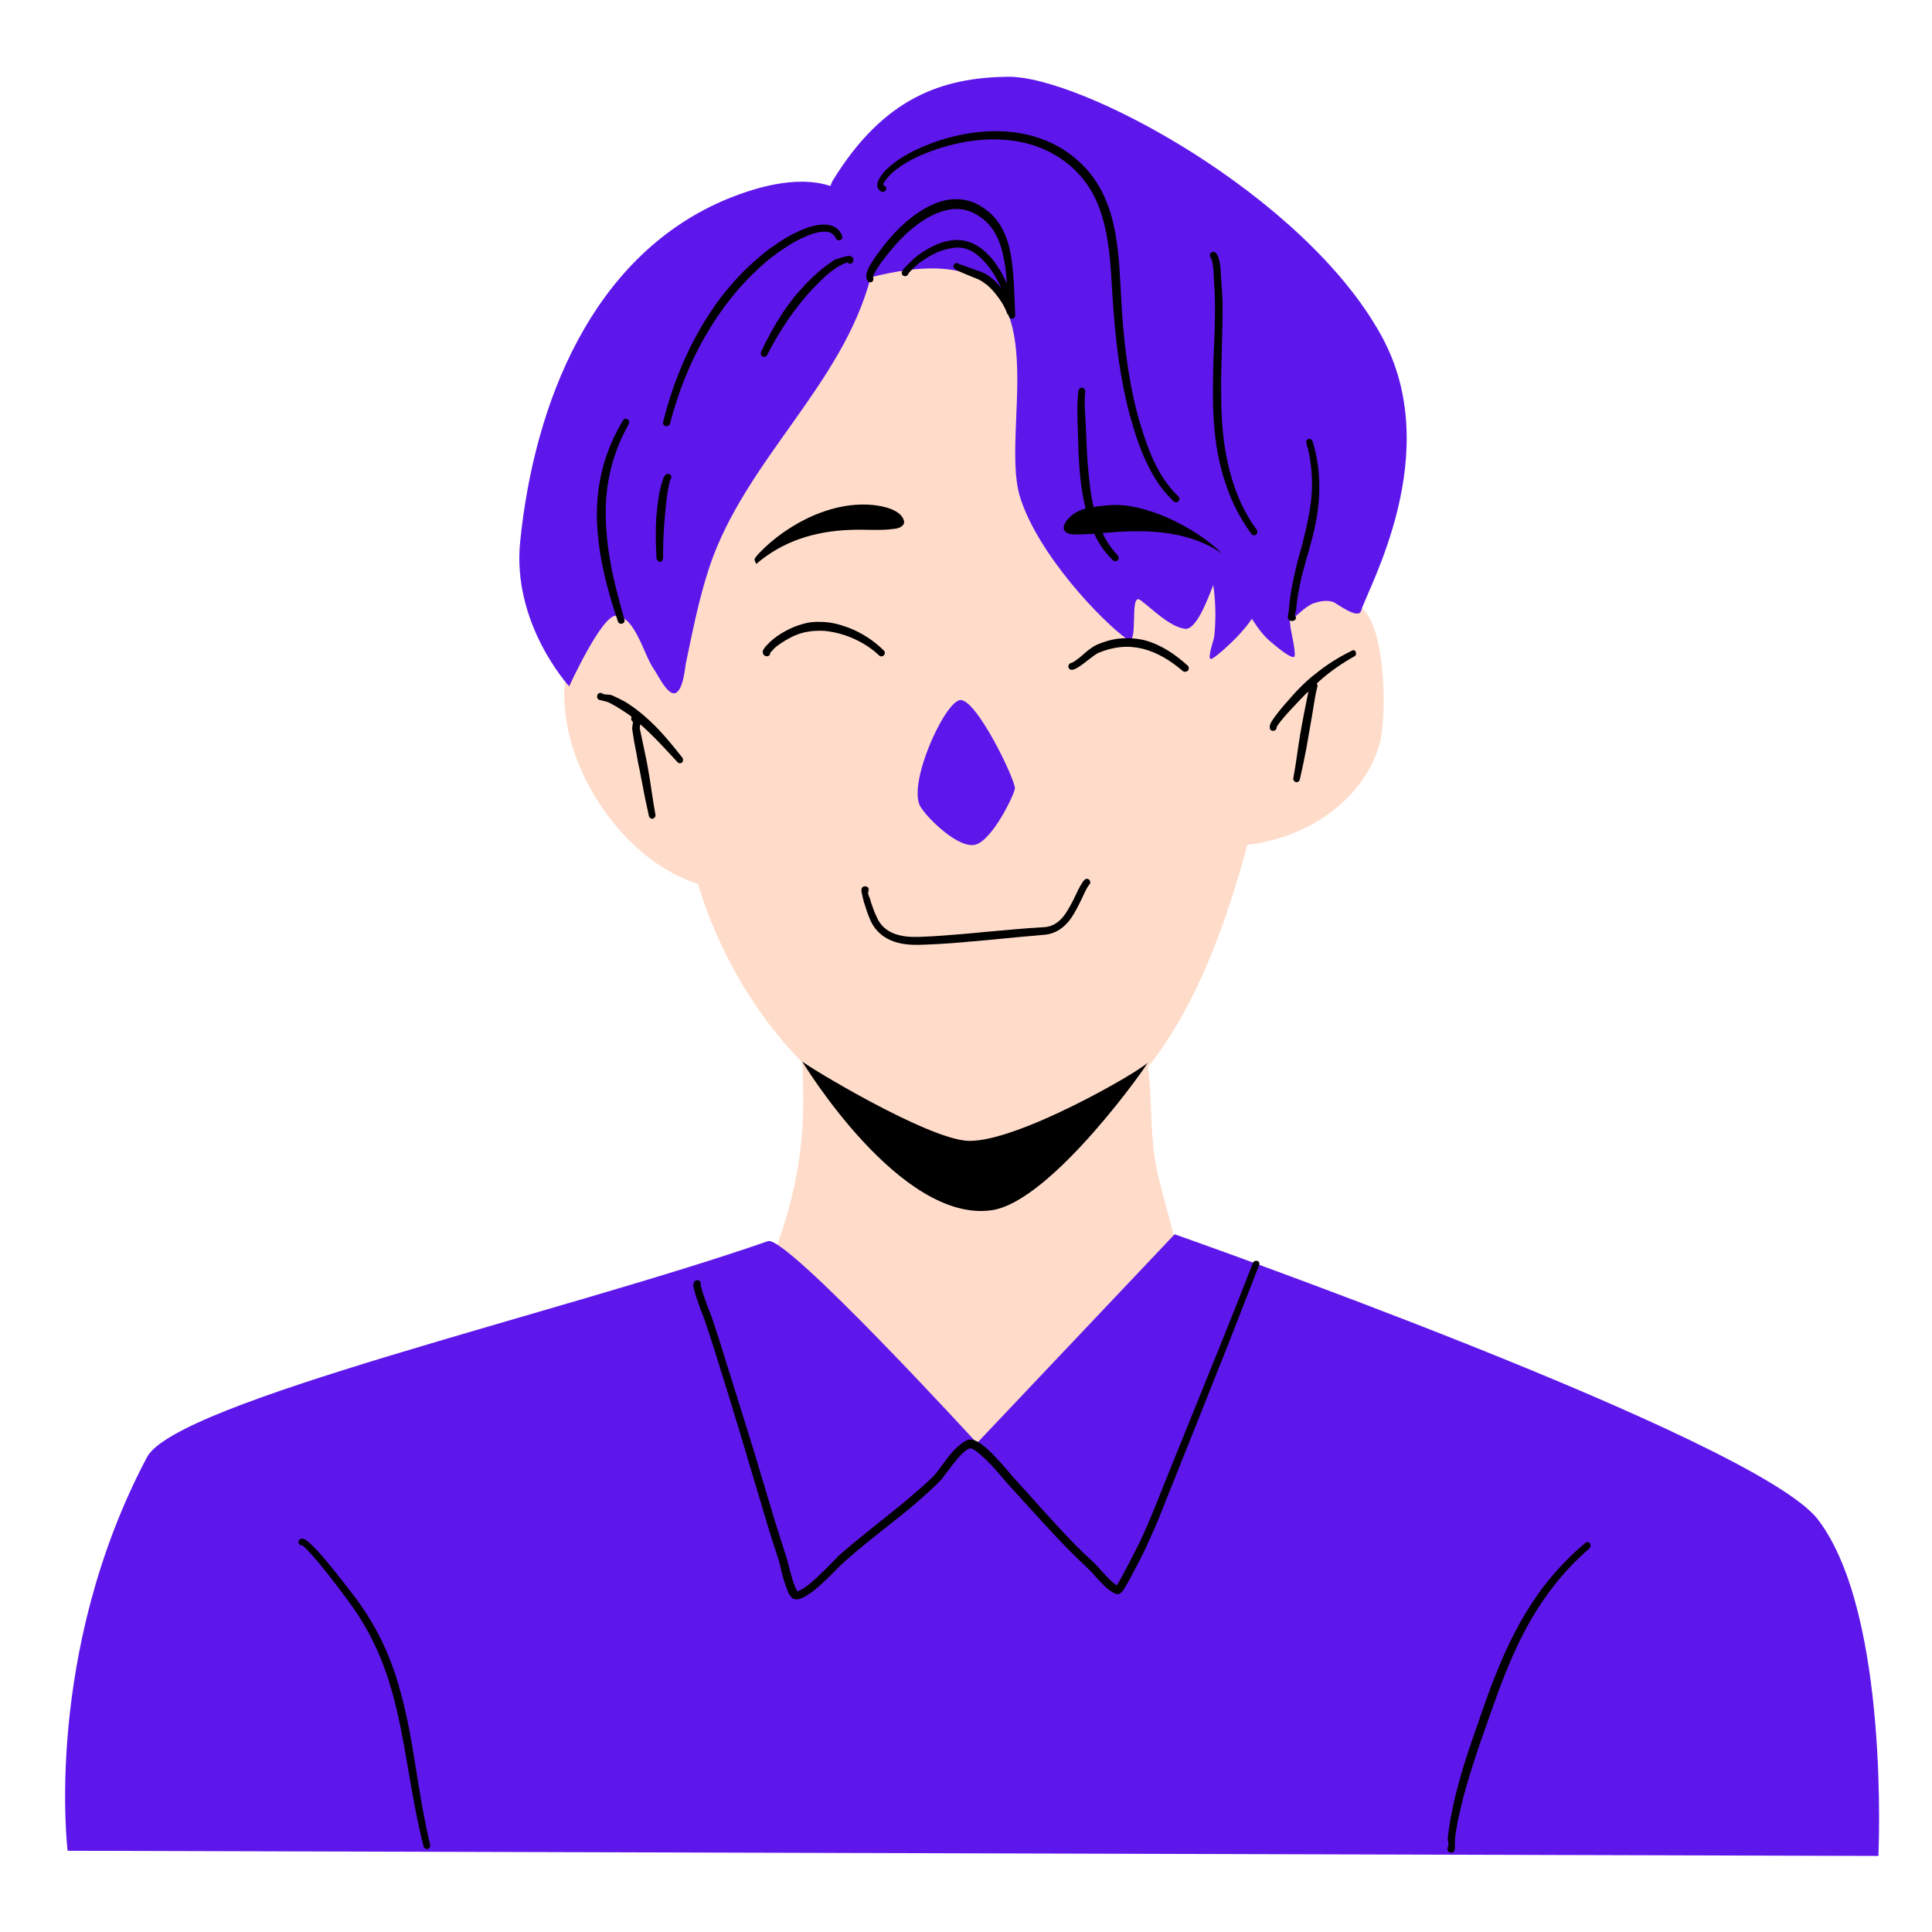 <svg xmlns="http://www.w3.org/2000/svg" xmlns:xlink="http://www.w3.org/1999/xlink" width="500" zoomAndPan="magnify" viewBox="0 0 375 375" height="500" preserveAspectRatio="xMidYMid meet" version="1.0"><defs><clipPath id="1fa6b307b0"><path d="M 12 14.559 L 365 14.559 L 365 360.309 L 12 360.309 Z M 12 14.559 " clip-rule="nonzero"/></clipPath></defs><path fill="#ffdcca" d="M 267.57 145.125 C 264.289 155.16 254.379 162.449 242.125 163.988 C 238.105 178.703 232.414 195.156 222.84 207.062 C 223.578 212.348 223.242 220.375 224.379 226.195 C 226.055 234.758 229.066 241.109 228.531 247.664 C 228.129 252.613 220.898 259.906 217.953 263.52 C 204.293 280.039 183.066 291.609 164.52 274.891 C 161.57 272.281 158.895 269.402 156.418 266.328 C 153.137 262.312 148.648 256.629 147.777 251.277 C 147.309 248.199 150.121 243.918 151.059 241.109 C 153.203 234.891 154.809 228.602 155.48 222.047 C 156.016 216.762 156.016 211.48 155.68 206.195 C 154.406 204.855 153.137 203.52 151.996 202.18 C 144.098 192.75 138.738 182.383 135.457 171.547 C 117.578 166.062 102.648 139.238 112.824 122.184 C 117.512 114.422 128.027 121.047 132.109 127.266 C 133.113 117.969 134.988 108.672 137.535 99.508 C 141.285 85.863 148.582 73.688 157.555 62.852 C 159.027 61.047 163.516 53.891 166.328 53.555 L 176.168 45.93 C 201.68 41.582 197.195 83.188 206.836 96.766 C 212.461 104.727 223.375 108.539 232.148 111.75 C 236.766 113.488 243.328 114.957 246.008 119.508 C 246.543 120.375 246.945 121.312 247.281 122.316 C 247.48 122.051 247.684 121.848 247.816 121.648 C 251.898 116.633 259.266 112.953 264.688 118.371 C 269.043 122.652 269.309 139.977 267.57 145.125 Z M 267.57 145.125 " fill-opacity="1" fill-rule="evenodd"/><g clip-path="url(#1fa6b307b0)"><path fill="#5e17eb" d="M 364.594 360.238 L 13.125 359.234 C 13.125 359.234 8.371 320.977 28.523 282.848 C 34.215 272.078 108.676 254.957 149.051 240.91 C 152.598 239.641 189.629 280.105 189.629 280.105 L 227.996 239.57 C 227.996 239.57 340.891 279.238 352.875 294.957 C 366.871 313.281 364.594 360.238 364.594 360.238 Z M 119.59 119.508 C 123.34 119.707 124.945 127.133 126.953 129.941 C 127.559 130.746 129.5 134.891 130.973 134.559 C 132.578 134.156 132.914 129.941 133.113 128.805 C 134.453 122.449 135.66 116.164 137.734 109.941 C 144.699 89.273 163.516 74.758 169.004 53.824 C 209.449 43.59 193.379 81.582 197.996 96.496 C 201.48 107.602 213.734 120.445 218.754 124.055 C 221.234 125.793 219.023 114.758 221.367 116.496 C 223.645 118.168 226.992 121.648 230.004 122.051 C 232.215 122.316 234.422 116.297 235.496 113.555 C 235.965 116.832 236.031 120.176 235.695 123.453 C 235.629 124.188 234.492 127.133 234.891 127.867 C 235.16 128.27 237.504 126.062 237.703 125.93 C 239.648 124.188 241.52 122.25 242.996 120.109 C 244.133 121.914 245.406 123.586 246.676 124.59 C 247.078 124.926 250.562 128.004 251.23 127.469 C 251.633 127.066 250.562 122.316 250.492 121.848 C 250.426 121.379 250.426 120.91 250.359 120.512 C 251.5 119.773 253.305 117.703 254.98 117.098 C 256.184 116.699 257.457 116.43 258.73 116.832 C 259.398 117.031 263.684 120.445 264.219 118.504 C 265.359 114.355 280.691 87.867 268.105 65.129 C 253.172 37.902 209.781 14.625 195.52 14.895 C 183.133 15.094 171.617 18.707 161.57 35.16 C 161.438 35.43 161.305 35.762 161.172 36.098 C 154.473 33.891 146.039 36.5 140.012 39.109 C 114.902 50.211 103.719 78.102 100.973 105.059 C 99.301 121.113 110.48 133.219 110.48 133.219 C 110.48 133.219 116.777 119.375 119.59 119.508 Z M 186.281 135.895 C 183.199 136.496 176.102 152.215 178.648 156.562 C 180.055 158.906 186.215 164.926 189.426 163.922 C 192.707 162.918 196.926 154.156 196.992 153.02 C 197.059 151.277 189.359 135.293 186.281 135.895 Z M 186.281 135.895 " fill-opacity="1" fill-rule="evenodd"/></g><path fill="#000000" d="M 308.613 299.57 C 308.414 299.305 307.945 299.234 307.676 299.504 C 302.789 303.652 299.039 308.199 296.094 313.148 C 293.348 317.699 291.207 322.582 289.262 327.73 C 288.059 331.008 286.918 334.352 285.715 337.832 C 284.91 340.105 284.176 342.445 283.504 344.789 C 282.836 347.129 282.234 349.469 281.766 351.879 C 281.629 352.68 281.43 353.414 281.363 354.219 C 281.227 355.02 281.094 355.824 281.027 356.559 C 280.961 356.895 281.16 357.762 281.16 358.297 C 280.961 358.434 280.895 358.766 280.961 359.035 C 281.094 359.367 281.227 359.504 281.297 359.504 C 281.562 359.637 282.234 359.77 282.367 358.969 C 282.434 358.633 282.367 357.297 282.434 356.762 C 282.5 356.023 282.633 355.223 282.77 354.484 C 282.902 353.75 283.035 352.949 283.238 352.211 C 283.641 350.34 284.109 348.465 284.645 346.66 C 285.445 343.918 286.316 341.109 287.254 338.434 C 288.461 335.023 289.598 331.676 290.805 328.398 C 292.68 323.316 294.754 318.5 297.367 314.02 C 300.246 309.203 303.727 304.652 308.48 300.574 C 308.75 300.305 308.816 299.84 308.613 299.57 Z M 281.094 358.766 C 280.961 358.766 281.16 358.566 281.227 358.5 C 281.16 358.633 281.16 358.766 281.094 358.766 Z M 127.156 140.91 C 125.883 139.641 124.543 138.438 123.07 137.367 C 122.402 136.898 121.73 136.43 120.996 136.027 C 120.258 135.629 119.523 135.293 118.785 134.957 C 118.516 134.824 117.715 134.824 117.18 134.758 C 117.043 134.559 116.844 134.492 116.641 134.492 C 116.172 134.492 115.973 134.758 115.973 134.824 C 115.906 134.957 115.703 135.695 116.441 135.895 C 116.508 135.895 116.574 135.895 116.641 135.961 C 116.641 135.961 116.641 135.895 116.641 135.895 C 116.711 135.895 116.844 135.895 116.91 135.828 C 116.844 135.895 116.777 135.961 116.711 135.961 C 117.18 136.027 117.914 136.23 118.184 136.363 C 118.852 136.699 119.59 137.098 120.191 137.5 C 120.859 137.902 121.465 138.305 122.133 138.77 C 122.332 138.906 122.469 139.039 122.602 139.172 C 122.535 139.305 122.469 139.441 122.535 139.641 C 122.535 139.84 122.668 139.977 122.871 140.109 C 122.871 140.242 122.801 140.441 122.801 140.578 C 122.734 140.977 122.668 141.379 122.734 141.715 C 122.871 142.449 122.938 143.117 123.07 143.855 C 123.203 144.523 123.34 145.258 123.473 145.93 C 123.672 147.066 123.875 148.27 124.141 149.406 C 124.477 151.145 124.812 152.883 125.145 154.625 C 125.414 155.895 125.684 157.098 125.949 158.371 C 126.016 158.703 126.352 158.973 126.688 158.906 C 127.02 158.836 127.289 158.504 127.223 158.168 C 126.688 155.293 126.352 152.348 125.816 149.406 C 125.613 148.137 125.348 146.93 125.078 145.66 L 124.207 141.512 C 124.141 141.312 124.207 140.977 124.277 140.645 C 124.277 140.645 124.277 140.578 124.277 140.578 C 124.879 141.113 125.547 141.715 126.082 142.25 C 127.957 144.055 129.699 145.996 131.508 147.934 C 131.707 148.203 132.176 148.203 132.379 148 C 132.645 147.734 132.645 147.332 132.445 147.066 C 130.703 144.859 129.031 142.785 127.156 140.91 Z M 116.777 134.559 C 116.777 134.492 116.91 134.625 116.91 134.625 C 116.977 134.691 116.977 134.691 117.043 134.758 C 116.844 134.691 116.711 134.625 116.777 134.559 Z M 116.641 135.895 L 116.711 135.895 C 116.641 135.961 116.641 135.961 116.641 135.895 Z M 247.949 140.977 C 247.949 141.047 247.949 141.113 247.949 141.113 C 247.883 141.047 247.883 140.977 247.949 140.977 Z M 263.148 126.531 C 263.285 126.863 263.215 127.266 262.883 127.398 C 260.605 128.672 258.461 130.141 256.52 131.816 C 256.188 132.082 255.918 132.352 255.582 132.684 C 255.648 132.75 255.719 132.953 255.719 133.152 C 255.719 133.285 255.582 133.82 255.516 134.023 L 255.25 135.359 L 254.645 139.039 C 254.445 140.043 254.312 141.113 254.109 142.117 C 253.91 143.117 253.773 144.188 253.574 145.191 C 253.172 147.266 252.77 149.273 252.301 151.277 C 252.234 151.613 251.898 151.883 251.566 151.812 C 251.23 151.746 250.961 151.414 251.031 151.078 C 251.566 148.203 251.898 145.328 252.367 142.516 C 252.57 141.312 252.836 140.043 253.039 138.84 L 253.773 135.16 L 253.977 134.223 C 253.844 134.355 253.707 134.492 253.574 134.559 C 252.637 135.492 251.766 136.43 250.895 137.367 C 250.695 137.566 248.484 139.91 247.883 140.977 C 247.883 140.977 247.883 140.977 247.883 141.047 C 247.883 140.977 247.816 140.91 247.75 140.844 C 247.816 140.91 247.816 140.977 247.816 141.047 C 247.816 141.047 247.75 141.113 247.816 141.113 C 247.816 141.312 247.75 141.512 247.547 141.715 C 247.281 141.914 246.812 141.914 246.609 141.648 C 246.477 141.512 246.41 141.246 246.477 140.844 C 246.543 140.578 246.676 140.242 246.945 139.84 C 247.75 138.57 249.488 136.562 249.691 136.363 C 250.562 135.359 251.43 134.355 252.367 133.422 C 253.305 132.484 254.312 131.547 255.383 130.746 C 257.457 129.074 259.734 127.602 262.211 126.398 C 262.613 126.062 263.016 126.195 263.148 126.531 Z M 128.695 81.984 C 130.234 75.695 132.645 69.406 135.992 63.656 C 137.668 60.777 139.543 58.035 141.684 55.562 C 143.828 53.02 146.238 50.746 148.852 48.672 C 149.25 48.34 149.586 48.07 149.988 47.871 C 150.391 47.602 150.727 47.336 151.125 47.066 C 152.734 45.996 156.684 43.656 159.695 43.59 C 161.371 43.523 162.777 44.125 163.445 45.73 C 163.582 46.062 163.445 46.465 163.113 46.598 C 162.777 46.734 162.375 46.598 162.242 46.266 C 161.641 44.859 160.164 44.793 158.625 45.129 C 156.082 45.73 153.27 47.469 151.996 48.34 C 151.594 48.605 151.262 48.875 150.926 49.074 C 150.59 49.34 150.258 49.609 149.855 49.875 C 147.309 51.883 145.031 54.156 142.957 56.566 C 140.883 59.039 139.008 61.648 137.398 64.391 C 134.051 69.941 131.641 76.098 130.035 82.25 C 129.969 82.586 129.566 82.785 129.23 82.719 C 128.895 82.652 128.629 82.316 128.695 81.984 Z M 159.363 52.352 C 158.559 53.02 157.824 53.688 157.152 54.359 C 156.148 55.359 155.211 56.43 154.273 57.5 C 153.402 58.641 152.531 59.777 151.797 60.914 C 150.258 63.254 148.918 65.73 147.711 68.336 C 147.578 68.672 147.711 69.074 148.047 69.207 C 148.383 69.34 148.781 69.207 148.918 68.871 C 150.188 66.398 151.594 64.059 153.137 61.781 C 153.938 60.645 154.742 59.574 155.613 58.504 C 156.484 57.434 157.355 56.43 158.359 55.43 C 159.027 54.758 159.695 54.09 160.434 53.422 C 161.172 52.82 161.906 52.219 162.711 51.75 C 162.711 51.75 163.848 51.082 164.453 50.945 C 164.52 51.012 164.52 51.012 164.586 51.082 C 164.922 51.281 165.32 51.215 165.523 50.879 C 165.789 50.477 165.656 50.145 165.457 49.941 C 165.32 49.809 165.121 49.676 164.785 49.676 C 164.117 49.676 161.973 50.41 161.906 50.477 C 161.035 51.082 160.164 51.684 159.363 52.352 Z M 164.785 51.148 C 164.785 51.281 164.586 51.148 164.52 51.012 C 164.652 51.012 164.785 51.012 164.785 51.148 Z M 169.273 54.691 C 169.539 54.492 169.605 54.09 169.473 53.824 C 169.473 53.824 169.406 53.824 169.473 53.758 C 169.473 53.688 169.539 53.621 169.539 53.488 C 169.676 53.02 170.008 52.484 170.41 51.883 C 171.348 50.41 172.688 48.875 172.957 48.539 C 175.031 45.93 178.312 42.852 181.859 41.383 C 184.137 40.445 186.613 40.176 188.891 41.316 C 191.77 42.719 193.312 44.926 194.25 47.805 C 194.918 49.941 195.254 52.352 195.453 55.027 C 194.582 53.152 193.512 51.281 192.105 49.742 C 190.23 47.668 187.887 46.398 185.207 46.598 C 183.734 46.734 182.328 47.133 181.059 47.805 C 179.785 48.406 178.578 49.207 177.508 50.078 C 177.441 50.145 175.836 51.684 175.297 52.285 C 175.098 52.551 175.031 52.82 175.031 52.887 C 175.031 53.289 175.164 53.488 175.434 53.555 C 175.766 53.688 176.168 53.555 176.305 53.152 C 176.305 53.152 176.305 53.086 176.371 53.086 C 176.371 53.02 176.371 53.02 176.371 52.953 C 176.371 52.953 176.371 53.02 176.371 53.02 C 176.84 52.418 178.312 51.148 178.379 51.082 C 179.383 50.344 180.523 49.609 181.727 49.074 C 182.863 48.539 184.137 48.203 185.41 48.07 C 187.621 47.871 189.426 49.008 190.969 50.68 C 192.375 52.152 193.512 54.09 194.383 55.965 C 193.914 55.293 193.312 54.691 192.773 54.223 C 192.039 53.621 191.301 53.086 190.566 52.82 C 190.23 52.688 187.551 51.75 186.48 51.348 C 186.414 51.348 186.281 51.281 186.215 51.281 C 186.215 51.281 186.215 51.281 186.145 51.215 C 186.078 51.215 186.078 51.215 186.078 51.148 C 185.812 51.012 185.477 51.012 185.277 51.215 C 185.008 51.48 185.008 51.883 185.277 52.152 C 185.344 52.219 185.746 52.484 186.348 52.754 C 187.551 53.289 189.562 54.09 189.895 54.223 C 190.5 54.492 191.035 54.895 191.637 55.359 C 192.172 55.828 192.707 56.363 193.176 56.965 C 194.18 58.172 195.051 59.574 195.453 60.777 C 195.52 60.98 195.656 61.113 195.789 61.18 C 195.789 61.18 195.789 61.246 195.789 61.246 C 195.789 61.582 196.125 61.918 196.457 61.848 C 196.793 61.848 197.059 61.516 197.059 61.18 C 197.059 60.645 196.992 60.043 196.992 59.508 C 196.793 54.758 196.66 50.547 195.656 47.133 C 194.648 43.789 192.844 41.246 189.562 39.574 C 186.816 38.238 183.871 38.438 181.191 39.641 C 177.375 41.246 173.961 44.594 171.75 47.402 C 171.414 47.871 169.273 50.477 168.469 52.285 C 168.27 52.754 168.133 53.152 168.133 53.488 C 168.133 53.824 168.199 54.156 168.336 54.359 C 168.535 54.828 168.938 54.895 169.273 54.691 Z M 176.035 52.484 C 176.168 52.551 176.305 52.688 176.305 52.82 C 176.305 52.617 176.168 52.551 176.035 52.484 Z M 169.406 53.758 C 169.406 53.758 169.473 53.824 169.406 53.758 C 169.473 53.824 169.406 53.758 169.406 53.758 Z M 176.371 53.152 C 176.371 53.223 176.371 53.289 176.305 53.223 C 176.371 53.223 176.371 53.223 176.371 53.152 C 176.371 53.223 176.371 53.152 176.371 53.152 Z M 186.215 51.48 C 186.215 51.48 186.145 51.414 186.145 51.414 C 186.215 51.348 186.215 51.414 186.215 51.48 Z M 170.41 36.566 C 170.277 36.23 170.211 35.828 170.344 35.43 C 170.613 34.359 171.949 32.953 172.352 32.621 C 173.625 31.414 175.164 30.48 176.703 29.609 C 178.246 28.805 179.918 28.137 181.527 27.535 C 186.348 25.863 191.637 25.062 196.66 25.664 C 201.746 26.266 206.57 28.34 210.387 32.285 C 212.93 34.895 214.535 38.039 215.543 41.316 C 217.016 46.129 217.281 51.48 217.551 56.5 C 217.75 60.914 218.086 65.262 218.688 69.609 C 219.289 73.957 220.094 78.238 221.367 82.449 C 222.305 85.527 223.375 88.605 224.914 91.348 C 225.922 93.152 227.191 94.891 228.73 96.363 C 229 96.633 229 97.031 228.73 97.301 C 228.465 97.566 228.062 97.566 227.793 97.301 C 226.121 95.695 224.781 93.957 223.711 92.016 C 222.102 89.207 220.898 86.062 219.961 82.852 C 218.891 79.441 218.152 75.965 217.551 72.484 C 216.68 67.266 216.211 61.984 215.875 56.633 C 215.609 51.75 215.34 46.531 213.867 41.852 C 212.93 38.773 211.457 35.898 209.113 33.488 C 205.562 29.809 201.078 27.871 196.324 27.27 C 191.504 26.668 186.48 27.402 181.859 28.941 C 180.32 29.477 178.715 30.078 177.172 30.879 C 175.699 31.617 174.293 32.551 173.09 33.621 C 172.887 33.824 172.219 34.492 171.75 35.16 C 171.617 35.363 171.48 35.562 171.414 35.762 C 171.414 35.828 171.414 35.828 171.414 35.898 C 171.414 35.898 171.48 35.965 171.551 35.965 C 171.883 36.098 172.086 36.434 172.02 36.766 C 171.883 37.102 171.551 37.301 171.215 37.234 C 170.879 37.168 170.613 36.832 170.41 36.566 Z M 234.961 49.941 C 234.758 49.676 234.824 49.207 235.094 49.008 C 235.43 48.805 235.828 48.875 236.031 49.141 C 236.367 49.543 236.566 50.145 236.699 50.746 C 236.969 51.949 236.969 53.422 237.035 54.293 C 237.168 56.031 237.305 57.836 237.305 59.574 C 237.305 62.184 237.234 64.859 237.168 67.469 C 237.102 70.41 236.969 73.422 237.035 76.363 C 237.035 80.848 237.305 85.262 238.242 89.543 C 239.246 94.223 240.918 98.703 243.934 102.852 C 244.133 103.121 244.066 103.52 243.797 103.789 C 243.531 103.988 243.129 103.922 242.926 103.656 C 239.781 99.441 237.906 94.758 236.766 89.941 C 235.762 85.594 235.43 81.047 235.43 76.496 C 235.43 73.488 235.496 70.547 235.629 67.535 C 235.762 64.926 235.828 62.316 235.828 59.711 C 235.828 57.969 235.762 56.23 235.629 54.559 C 235.562 53.824 235.629 52.688 235.43 51.617 C 235.359 50.945 235.227 50.344 234.961 49.941 Z M 251.164 120.445 C 251.5 120.309 251.633 119.91 251.5 119.574 C 251.43 119.508 251.363 119.375 251.297 119.305 C 251.363 119.039 251.566 118.637 251.566 118.504 C 251.633 118.035 251.633 117.566 251.699 117.098 C 251.766 116.633 251.832 116.164 251.898 115.695 C 252.102 114.422 252.367 113.152 252.637 111.949 C 252.973 110.68 253.305 109.473 253.641 108.27 C 254.176 106.398 254.711 104.59 255.113 102.785 C 255.516 100.914 255.852 98.973 255.984 97.102 C 256.254 93.355 255.984 89.609 254.781 85.66 C 254.645 85.328 254.312 85.125 253.977 85.195 C 253.641 85.328 253.441 85.66 253.574 85.996 C 254.445 89.008 254.711 91.883 254.645 94.691 C 254.578 97.367 254.109 99.977 253.508 102.586 C 253.105 104.324 252.703 106.062 252.168 107.801 C 251.832 109.074 251.5 110.344 251.23 111.613 C 250.961 112.887 250.695 114.156 250.492 115.492 C 250.426 115.961 250.359 116.496 250.293 116.965 C 250.227 117.434 250.227 117.969 250.16 118.438 C 250.16 118.77 249.957 119.441 249.957 119.773 C 249.957 120.043 250.094 120.242 250.16 120.309 C 250.492 120.512 250.762 120.645 251.164 120.445 Z M 251.363 119.441 C 251.5 119.574 251.566 119.641 251.43 119.707 C 251.297 119.641 251.297 119.574 251.363 119.441 Z M 116.375 106.598 C 115.906 103.387 115.703 100.109 115.973 96.898 C 116.375 91.816 117.848 86.73 120.93 81.582 C 121.129 81.246 121.531 81.18 121.797 81.383 C 122.133 81.582 122.199 81.984 122.066 82.25 C 119.254 87.266 117.98 92.148 117.648 97.031 C 117.445 100.109 117.648 103.254 118.047 106.398 C 118.652 110.945 119.855 115.492 121.195 120.242 C 121.328 120.578 121.129 120.98 120.727 121.047 C 120.391 121.18 119.992 120.91 119.922 120.578 C 118.316 115.828 117.043 111.215 116.375 106.598 Z M 130.168 93.086 C 130.168 93.086 130.168 93.152 130.102 93.152 C 130.102 93.152 130.168 93.086 130.168 93.086 Z M 127.422 108.336 C 127.289 105.797 127.223 103.32 127.355 100.777 C 127.488 99.105 127.691 97.434 127.957 95.762 C 127.957 95.695 128.496 93.422 128.828 92.684 C 128.965 92.352 129.164 92.148 129.297 92.082 C 129.5 91.949 129.699 91.949 129.898 92.016 C 130.234 92.148 130.438 92.551 130.234 92.887 C 130.234 92.953 130.168 93.02 130.102 93.086 C 130.102 93.086 130.102 93.086 130.102 93.152 C 130.035 93.152 130.035 93.219 129.969 93.219 C 130.035 93.219 130.035 93.219 130.102 93.152 C 129.832 93.891 129.5 95.961 129.5 96.031 C 129.297 97.234 129.23 98.504 129.098 99.707 C 129.031 100.512 128.965 101.379 128.895 102.184 C 128.762 104.258 128.695 106.332 128.695 108.402 C 128.695 108.738 128.426 109.074 128.094 109.074 C 127.758 109.004 127.422 108.672 127.422 108.336 Z M 155.68 205.992 C 156.281 206.73 180.254 221.312 188.09 221.445 C 197.598 221.578 220.562 208.336 222.707 206.328 C 223.441 205.66 204.359 233.082 192.574 234.891 C 174.695 237.566 155.68 205.992 155.68 205.992 Z M 151.996 103.387 C 157.02 99.844 163.379 97.367 169.605 98.035 C 171.414 98.238 174.762 98.906 175.434 100.98 C 175.766 102.117 174.43 102.586 173.559 102.652 C 170.746 103.051 167.801 102.719 164.988 102.852 C 158.156 103.121 151.996 104.992 146.773 109.473 L 146.508 108.805 C 146.172 108.539 147.375 107.332 147.512 107.199 C 148.852 105.797 150.391 104.523 151.996 103.387 Z M 237.234 107.469 C 231.277 103.32 223.844 102.785 216.746 103.254 C 215.809 103.32 214.871 103.387 214 103.453 C 214.738 105.059 215.742 106.531 216.949 107.801 C 217.215 108.07 217.215 108.469 216.949 108.738 C 216.68 109.004 216.277 109.004 216.012 108.738 C 214.469 107.266 213.266 105.527 212.395 103.586 C 211.457 103.656 210.52 103.723 209.516 103.723 C 208.645 103.723 207.305 103.855 206.703 103.121 C 206.031 102.316 206.969 100.98 207.574 100.445 C 208.445 99.574 209.516 99.039 210.719 98.703 C 210.184 96.633 209.852 94.426 209.648 92.285 C 209.383 89.676 209.312 87.066 209.246 84.727 C 209.18 82.984 209.113 81.18 209.113 79.441 C 209.113 78.238 209.18 77.031 209.312 75.828 C 209.383 75.496 209.715 75.227 210.051 75.227 C 210.387 75.293 210.652 75.629 210.652 75.965 C 210.52 77.102 210.52 78.238 210.586 79.441 C 210.652 81.18 210.785 82.984 210.855 84.727 C 210.922 87.066 211.055 89.609 211.324 92.215 C 211.523 94.289 211.793 96.363 212.262 98.438 C 213.129 98.238 214 98.168 214.805 98.102 C 221.77 97.234 231.945 102.25 237.234 107.469 Z M 149.52 126.664 C 149.52 126.797 149.52 126.863 149.453 127 C 149.32 127.332 148.918 127.469 148.582 127.332 C 148.18 127.199 148.047 126.863 148.047 126.465 C 148.047 126.262 148.246 125.996 148.449 125.66 C 148.781 125.258 149.32 124.793 149.387 124.656 C 150.258 123.855 151.262 123.121 152.398 122.516 C 153.469 121.914 154.609 121.445 155.812 121.113 C 156.953 120.777 158.09 120.645 159.297 120.711 C 161.035 120.711 162.711 121.113 164.383 121.715 C 167.195 122.719 169.742 124.457 171.551 126.262 C 171.816 126.531 171.816 126.934 171.551 127.199 C 171.281 127.469 170.879 127.469 170.613 127.199 C 168.938 125.594 166.527 124.121 163.848 123.254 C 162.645 122.852 161.305 122.586 160.031 122.449 C 158.762 122.383 157.488 122.449 156.215 122.719 C 155.078 122.984 154.074 123.387 153.137 123.922 C 152.129 124.457 151.195 125.059 150.324 125.793 C 150.324 125.863 149.719 126.465 149.52 126.664 Z M 229.535 130.211 C 227.258 128.27 224.715 126.664 221.836 125.93 C 220.496 125.594 219.09 125.461 217.551 125.594 C 216.211 125.727 214.805 126.062 213.332 126.664 C 212.262 127.133 210.719 128.605 209.449 129.406 C 208.98 129.742 208.512 129.941 208.109 130.008 C 207.773 130.074 207.438 129.809 207.371 129.473 C 207.305 129.141 207.574 128.738 207.906 128.672 C 208.176 128.605 208.445 128.469 208.777 128.203 C 209.516 127.734 210.25 127 210.988 126.398 C 211.656 125.863 212.262 125.461 212.797 125.191 C 214.469 124.457 216.012 124.055 217.484 123.922 C 219.223 123.789 220.832 123.922 222.371 124.324 C 225.453 125.191 228.195 127.066 230.539 129.207 C 230.809 129.406 230.809 129.875 230.605 130.141 C 230.207 130.477 229.805 130.477 229.535 130.211 Z M 168.602 172.484 C 168.469 172.148 168.27 172.082 168.133 172.082 C 167.867 171.949 167.195 172.016 167.195 172.816 C 167.195 173.152 167.531 174.488 167.664 175.023 C 167.867 175.625 168.066 176.297 168.27 176.898 C 168.469 177.5 168.738 178.168 169.004 178.77 C 169.742 180.309 170.812 181.379 172.086 182.113 C 173.961 183.184 176.234 183.453 178.512 183.387 C 180.922 183.32 183.332 183.184 185.812 182.984 C 188.02 182.785 190.297 182.582 192.574 182.383 C 195.988 182.047 199.336 181.715 202.684 181.445 C 204.895 181.246 206.434 180.109 207.641 178.57 C 208.645 177.23 209.383 175.625 210.051 174.289 C 210.52 173.219 210.988 172.215 211.457 171.68 C 211.723 171.414 211.656 171.012 211.391 170.742 C 211.121 170.477 210.719 170.543 210.453 170.812 C 209.918 171.414 209.383 172.484 208.777 173.754 C 208.176 175.023 207.438 176.496 206.5 177.766 C 205.562 178.973 204.293 179.906 202.551 179.973 C 198.734 180.176 194.852 180.578 190.969 180.91 C 188.422 181.18 185.812 181.379 183.266 181.578 C 181.66 181.715 180.055 181.781 178.445 181.848 C 176.773 181.914 175.098 181.781 173.625 181.246 C 172.219 180.711 171.012 179.773 170.277 178.234 C 170.008 177.633 169.742 177.098 169.539 176.496 C 169.34 175.895 169.07 175.293 168.938 174.691 C 168.871 174.422 168.535 173.754 168.469 173.285 C 168.668 172.949 168.668 172.684 168.602 172.484 Z M 168.469 172.949 C 168.469 172.816 168.469 172.684 168.535 172.684 C 168.668 172.684 168.535 172.883 168.469 172.949 Z M 244.402 245.523 C 242.527 250.34 240.652 255.156 238.777 259.973 C 234.355 271.145 229.871 282.312 225.383 293.551 C 224.582 295.625 223.645 297.699 222.707 299.77 C 221.77 301.844 220.695 303.852 219.625 305.859 C 219.492 306.059 218.422 308.199 217.816 308.934 C 217.418 309.402 216.949 309.469 216.746 309.402 C 216.145 309.27 215.406 308.734 214.605 308.066 C 213.332 306.863 211.926 305.121 211.188 304.453 C 208.98 302.379 206.836 300.238 204.762 298.031 C 201.68 294.754 198.668 291.344 195.586 288 C 195.051 287.398 193.109 284.988 191.234 283.184 C 190.43 282.449 189.695 281.777 189.023 281.379 C 188.891 281.309 188.691 281.242 188.559 281.176 C 188.488 281.176 188.422 281.109 188.355 281.109 C 187.688 281.242 187.082 281.844 186.414 282.516 C 184.738 284.254 183.133 286.863 182.062 287.867 C 180.32 289.539 178.512 291.145 176.703 292.68 C 172.418 296.227 167.934 299.504 163.848 303.184 C 162.977 303.918 160.301 306.863 157.957 308.734 C 157.152 309.336 156.418 309.871 155.746 310.141 C 155.211 310.406 154.742 310.473 154.34 310.406 C 154.141 310.406 153.871 310.273 153.605 310.004 C 153.336 309.738 153.066 309.336 152.867 308.734 C 152.062 306.93 151.328 303.516 151.195 302.98 C 150.391 300.441 149.52 297.898 148.781 295.355 C 146.977 289.402 145.234 283.383 143.426 277.43 C 142.152 273.148 140.816 268.867 139.477 264.59 C 138.605 261.711 137.668 258.902 136.73 256.094 C 136.598 255.758 134.988 251.68 134.656 250.008 C 134.52 249.539 134.586 249.203 134.656 249.004 C 134.723 248.801 134.855 248.668 134.988 248.602 C 135.324 248.402 135.727 248.469 135.926 248.801 C 136.062 249.004 136.062 249.203 135.992 249.406 C 135.992 249.473 135.992 249.605 136.062 249.672 C 136.395 251.277 138.004 255.289 138.137 255.625 C 139.074 258.434 140.012 261.312 140.883 264.188 C 142.223 268.469 143.559 272.75 144.898 277.031 C 146.773 282.98 148.516 289.004 150.324 294.957 C 151.125 297.496 151.93 300.039 152.734 302.582 C 152.934 303.117 153.805 307.262 154.676 308.734 C 154.676 308.734 154.742 308.801 154.742 308.867 C 154.875 308.867 155.012 308.801 155.145 308.734 C 155.68 308.469 156.348 308.066 157.02 307.531 C 159.297 305.656 161.973 302.781 162.777 301.98 C 166.93 298.301 171.414 294.957 175.699 291.41 C 177.508 289.871 179.316 288.332 180.992 286.727 C 182.062 285.727 183.602 283.117 185.277 281.379 C 186.215 280.441 187.152 279.703 188.02 279.438 C 188.422 279.371 188.957 279.438 189.492 279.703 C 190.098 279.973 190.766 280.508 191.57 281.176 C 193.711 283.117 196.191 286.191 196.793 286.863 C 199.871 290.207 202.82 293.617 205.898 296.895 C 207.906 299.102 210.051 301.242 212.262 303.25 C 212.996 303.918 214.402 305.656 215.676 306.863 C 216.078 307.195 216.41 307.531 216.746 307.73 C 217.281 306.93 218.152 305.324 218.219 305.121 C 219.289 303.184 220.297 301.176 221.301 299.168 C 222.238 297.164 223.109 295.09 223.977 293.016 C 228.465 281.777 233.02 270.676 237.504 259.504 C 239.445 254.688 241.32 249.941 243.195 245.125 C 243.328 244.789 243.664 244.656 244 244.723 C 244.402 244.855 244.535 245.191 244.402 245.523 Z M 58.723 299.906 C 58.656 299.973 58.59 299.973 58.59 299.906 C 58.656 299.84 58.656 299.84 58.723 299.906 Z M 83.496 358.098 C 83.566 358.434 83.363 358.766 83.027 358.902 C 82.695 358.969 82.359 358.766 82.227 358.434 C 79.547 347.93 78.809 338.164 76.199 328.734 C 74.523 322.648 72.047 316.762 67.695 310.875 C 65.887 308.398 64.414 306.527 63.207 304.988 C 60.797 301.98 59.527 300.641 58.855 300.105 C 58.789 300.039 58.723 299.973 58.656 299.973 C 58.723 299.973 58.855 299.906 58.855 299.906 C 58.789 299.906 58.723 299.973 58.59 299.973 C 58.523 299.906 58.523 299.906 58.523 299.973 C 58.32 299.973 58.055 299.77 57.984 299.57 C 57.852 299.234 57.984 298.836 58.387 298.703 C 58.523 298.633 58.789 298.566 59.258 298.836 C 59.594 299.035 60.195 299.504 61.402 300.773 C 62.875 302.312 65.152 305.121 68.902 310.004 C 73.453 316.094 76.066 322.113 77.738 328.398 C 80.352 337.695 80.953 347.461 83.496 358.098 Z M 83.496 358.098 " fill-opacity="1" fill-rule="nonzero"/></svg>